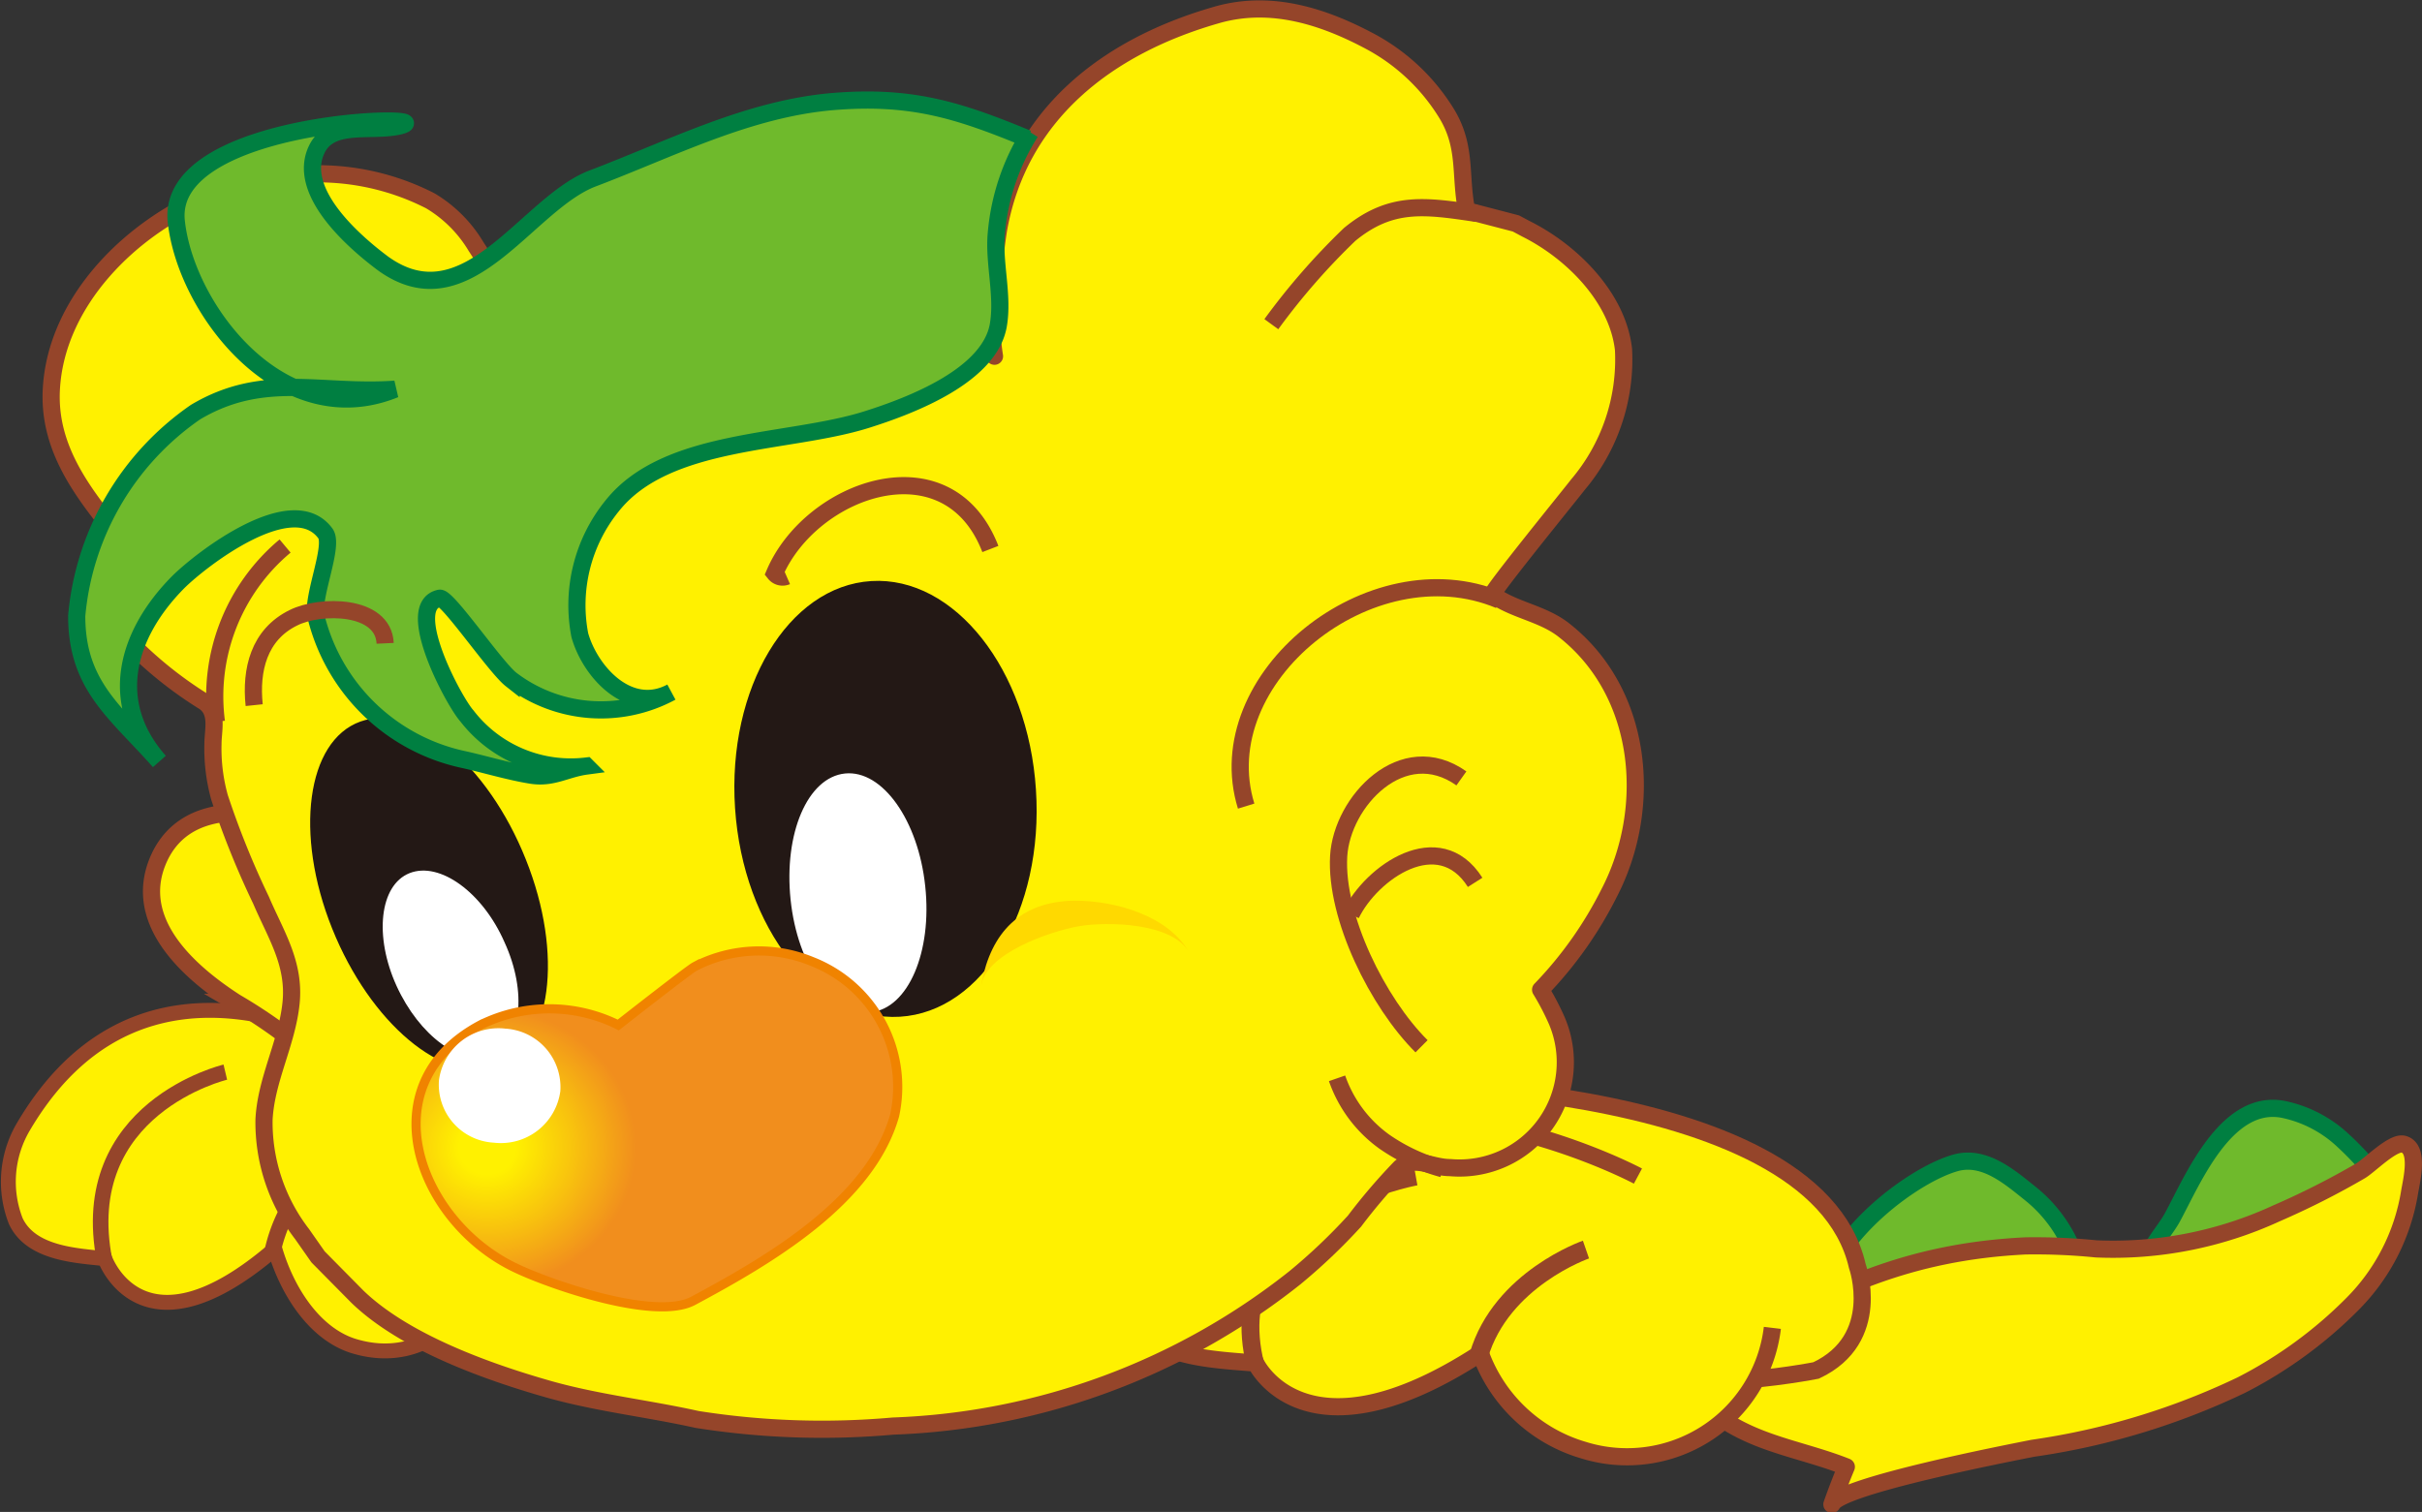 <svg xmlns="http://www.w3.org/2000/svg" xmlns:xlink="http://www.w3.org/1999/xlink" viewBox="0 0 105.77 66.04"><rect x="0" y="0" width="105.77" height="66.04" fill="#333333" stroke="none"/><defs><style>.cls-1{fill:#6fba2c;stroke:#007f41;stroke-width:0.75px;}.cls-2,.cls-3,.cls-6,.cls-7{fill:#fff100;}.cls-10,.cls-2,.cls-3,.cls-4,.cls-5,.cls-6,.cls-7,.cls-8,.cls-9{stroke:#95452a;}.cls-2{stroke-linejoin:round;}.cls-10,.cls-2,.cls-3{stroke-width:0.75px;}.cls-10,.cls-4,.cls-5,.cls-8,.cls-9{fill:none;}.cls-4{stroke-width:0.78px;}.cls-5{stroke-width:0.82px;}.cls-6{stroke-width:0.73px;}.cls-7{stroke-width:0.65px;}.cls-8{stroke-width:0.68px;}.cls-9{stroke-width:0.71px;}.cls-11,.cls-13{fill:#231815;}.cls-12,.cls-14,.cls-16{fill:#fff;}.cls-12,.cls-14{stroke:#fff;}.cls-12{stroke-width:0.09px;}.cls-13{stroke:#231815;stroke-width:0.07px;}.cls-14{stroke-width:0.07px;}.cls-15{stroke:#f08300;stroke-width:0.4px;fill:url(#radial-gradient);}.cls-17{fill:#ffd900;}</style><radialGradient id="radial-gradient" cx="2184.04" cy="-693.85" r="9.84" gradientTransform="matrix(0.66, 0, 0, 0.62, -1420.19, 480.32)" gradientUnits="userSpaceOnUse"><stop offset="0.19" stop-color="#fff100"/><stop offset="0.59" stop-color="#f8c20e"/><stop offset="1" stop-color="#f18e1d"/></radialGradient></defs><title>资源 1</title><g id="图层_2" data-name="图层 2"><g id="圖層_1" data-name="圖層 1"><path class="cls-1" d="M104.24,52.36c0-.66-1.41-2.08-1.87-2.5a5.42,5.42,0,0,0-2.64-1.4c-2.53-.51-4,3.14-4.87,4.73-.51.93-1.9,2.13-.53,3,.9.58,2.3,0,3.28,0a8.58,8.58,0,0,0,4.11-1.63c.56-.36,2.42-1.48,2.51-2.15A.06.06,0,0,0,104.24,52.36Z"/><path class="cls-1" d="M91,56.7c.14-.41-.06-.92-.35-1.73a6.15,6.15,0,0,0-2-2.85c-.91-.73-2-1.67-3.24-1.33-2.22.62-6.53,4.15-5.61,6.72s5.3,1.24,7.09,1A10.64,10.64,0,0,0,88.77,58c.32-.1,1.09-.41,1.09-.41C90.53,57.29,90.86,57,91,56.7Z"/><path class="cls-2" d="M71.44,60.77a16,16,0,0,0,4.31-2c4.15-2.5,7.65-4.1,12.7-4.35a26.62,26.62,0,0,1,3.09.13A17.06,17.06,0,0,0,99.41,53a34.84,34.84,0,0,0,3.66-1.85c.39-.22,1.44-1.31,1.9-1.17.69.19.35,1.55.26,2.08a8.94,8.94,0,0,1-2.48,4.88,19,19,0,0,1-4.87,3.56,31.33,31.33,0,0,1-9.11,2.76c-1,.2-8.49,1.65-8.77,2.45.19-.55.41-1.11.63-1.64-1.74-.69-3.57-.94-5.17-1.93C74,61.19,73.41,60.46,71.44,60.77Z"/><path class="cls-3" d="M59,47.24s20.19-.32,22.11,8.06c0,0,1.13,3.18-1.8,4.56,0,0-7.45,1.48-8.35-.75Z"/><path class="cls-3" d="M71.53,51.37S57.77,44,50.1,53.81a3.75,3.75,0,0,0-.41,4.09c.9,1.44,3.57,1.5,5.15,1.64,0,0,2.14,4.56,9.81-.43a6.82,6.82,0,0,0,4.5,4.23A6.39,6.39,0,0,0,77.4,58"/><path class="cls-4" d="M61.83,51.39s-8.71,1.56-7,8.25"/><path class="cls-5" d="M69.26,54.58s-3.7,1.28-4.68,4.63"/><path class="cls-6" d="M7.7,44.53s22.39-.27,24.52,6.95c0,0,1.25,2.75-2,3.93,0,0-8.26,1.28-9.26-.64Z"/><path class="cls-7" d="M17.17,46.81S6.77,39.39,1,49.25a4.73,4.73,0,0,0-.31,4.09c.68,1.44,2.69,1.5,3.89,1.64,0,0,1.62,4.56,7.42-.43.56,1.92,1.77,3.7,3.4,4.23,3.17,1,5.78-1.4,6.24-5.39"/><path class="cls-8" d="M9.84,46.83s-6.59,1.56-5.27,8.25"/><path class="cls-9" d="M15.45,50a6.94,6.94,0,0,0-3.54,4.63"/><path class="cls-3" d="M21.05,49.78c5.11-3.52.49-9.64-3.21-11.85-2.49-1.5-9-4.36-10.86-.52-1.31,2.75,1.19,5,3.31,6.37a22.11,22.11,0,0,1,5.78,4.86C17.34,50.19,19,51.19,21.05,49.78Z"/><path class="cls-2" d="M43.43,15.56a8.25,8.25,0,0,1-.06-2.19,19.14,19.14,0,0,1,.23-3.3c.86-5,4.68-8.06,9.65-9.45C55.57,0,57.81.73,59.82,1.8A8.77,8.77,0,0,1,63.2,5c.86,1.45.54,2.67.85,4.2l2.15.56.45.24c2,1,4,3,4.25,5.27a8.47,8.47,0,0,1-2,5.91c-.29.38-3.82,4.72-3.72,4.79.92.68,2.16.81,3.1,1.54,3.51,2.74,3.91,7.79,2,11.48a17.11,17.11,0,0,1-3,4.24,11.27,11.27,0,0,1,.71,1.36A4.62,4.62,0,0,1,63.33,51c-.82,0-1.55-.53-2.18,0a25.43,25.43,0,0,0-2,2.34,25.3,25.3,0,0,1-2.6,2.47A29.92,29.92,0,0,1,39,62.29,35,35,0,0,1,30.44,62c-2.2-.49-4.46-.73-6.62-1.36-2.71-.78-6.2-2.06-8.21-4L13.89,54.9l-.7-1a8,8,0,0,1-1.66-5c.09-1.75,1-3.34,1.18-5.08s-.67-3-1.31-4.5a37.79,37.79,0,0,1-1.81-4.48A7.94,7.94,0,0,1,9.3,32.5c0-.62.24-1.38-.36-1.83a17.38,17.38,0,0,1-3.64-3c-.83-1.06-1.41-3-.66-4.27l.22-.35c-1.45-1.79-2.73-3.63-2.62-6,.18-3.85,3.45-7.15,7.08-8.59a12.17,12.17,0,0,1,3.55-.82,10.75,10.75,0,0,1,5.92,1.13,5.75,5.75,0,0,1,2,2c.12.18,1.26,1.9.86,2.12,1.34-.75,2.43-1.64,4-1.81a19.29,19.29,0,0,1,4.42.27A60.09,60.09,0,0,1,37.77,13,23,23,0,0,1,43.43,15.56Z"/><path class="cls-10" d="M64.48,9.32c-2.23-.33-3.73-.57-5.54.92a29.56,29.56,0,0,0-3.42,3.92"/><path class="cls-10" d="M65.48,26.21c-5.61-2.35-12.78,3.42-11.06,9"/><path class="cls-10" d="M63.82,34c-2.56-1.82-5.22,1-5.36,3.4-.15,2.66,1.71,6.4,3.62,8.3"/><path class="cls-10" d="M9.45,31.53a8.56,8.56,0,0,1,3-7.68"/><path class="cls-11" d="M45.24,34.49c.35,5.26-2.31,9.7-5.94,9.92s-6.85-3.86-7.2-9.11,2.32-9.7,5.95-9.92S44.9,29.24,45.24,34.49Z"/><path class="cls-12" d="M40.36,38.71c.31,2.86-.74,5.3-2.34,5.46s-3.15-2-3.45-4.88.74-5.3,2.34-5.46S40.06,35.86,40.36,38.71Z"/><path class="cls-13" d="M22.93,37.55c1.66,4.15,1.12,8.18-1.2,9s-5.53-1.87-7.19-6-1.11-8.17,1.21-9S21.28,33.41,22.93,37.55Z"/><path class="cls-14" d="M22,41.17c1,2.18.73,4.37-.56,4.88s-3.11-.85-4.09-3-.74-4.37.55-4.88S21.05,39,22,41.17Z"/><path class="cls-10" d="M58.39,47.1a5.7,5.7,0,0,0,2.07,2.77A8.2,8.2,0,0,0,63,51.05"/><path class="cls-1" d="M44.88,6.06c-3.07-1.27-5.12-1.91-8.56-1.62-3.69.33-7,2.05-10.43,3.35-2.89,1.09-5.48,6.37-9.16,3.72-1.34-1-3.79-3.17-2.89-5,.61-1.24,2.33-.73,3.57-1,2.36-.56-10.22-.38-9.71,4.17C8.12,13.54,12.33,19,17.25,17c-3.26.23-5.73-.77-8.71,1a12.12,12.12,0,0,0-5.19,8.9c0,3.07,1.71,4.21,3.61,6.36-2.29-2.59-1.42-5.56.81-7.82,1-1,5-4.1,6.44-2.14.39.53-.58,2.72-.42,3.59a8.46,8.46,0,0,0,6.47,6.29c.94.21,2,.53,2.94.68s1.51-.28,2.41-.4a5.73,5.73,0,0,1-5.22-2.19c-.57-.63-2.8-4.8-1.19-5.14.34-.07,2.42,3,3.12,3.55a6.47,6.47,0,0,0,7,.55c-1.86,1-3.56-.91-4-2.49a6.89,6.89,0,0,1,1.41-5.64c2.38-3,7.68-2.69,11.11-3.77,2-.63,5.39-1.94,5.76-4.14.22-1.3-.21-2.71-.09-4A9.79,9.79,0,0,1,45,5.78"/><path class="cls-15" d="M27,44.77s3.06-2.4,3.34-2.55A6.09,6.09,0,0,1,35.47,42a5.88,5.88,0,0,1,3.6,6.72c-1.06,3.75-5.48,6.32-8.8,8.1-1.67.89-6.28-.73-7.74-1.43-4.24-2-6.5-8-1.53-10.63A6.77,6.77,0,0,1,27,44.77Z"/><path class="cls-16" d="M24.47,47.66a2.62,2.62,0,0,1-2.91,2.25,2.54,2.54,0,0,1-2.39-2.73,2.62,2.62,0,0,1,2.9-2.25A2.56,2.56,0,0,1,24.47,47.66Z"/><path class="cls-10" d="M59,39.94c.89-1.83,3.83-3.9,5.42-1.4"/><path class="cls-17" d="M42.87,42.91c.42-2.14,1.65-3.54,4.07-3.57,1.79,0,4.11.67,5,2.28-.7-1.32-3.59-1.38-4.84-1.16s-4.09,1.2-4.25,2.62"/><path class="cls-3" d="M34.35,25.17a.44.44,0,0,1-.52-.13c1.59-3.71,7.57-5.85,9.42-1.06"/><path class="cls-10" d="M16.82,28.1c-.08-1.71-2.84-1.7-4-1.12-1.52.74-1.88,2.29-1.72,3.82"/></g></g></svg>
